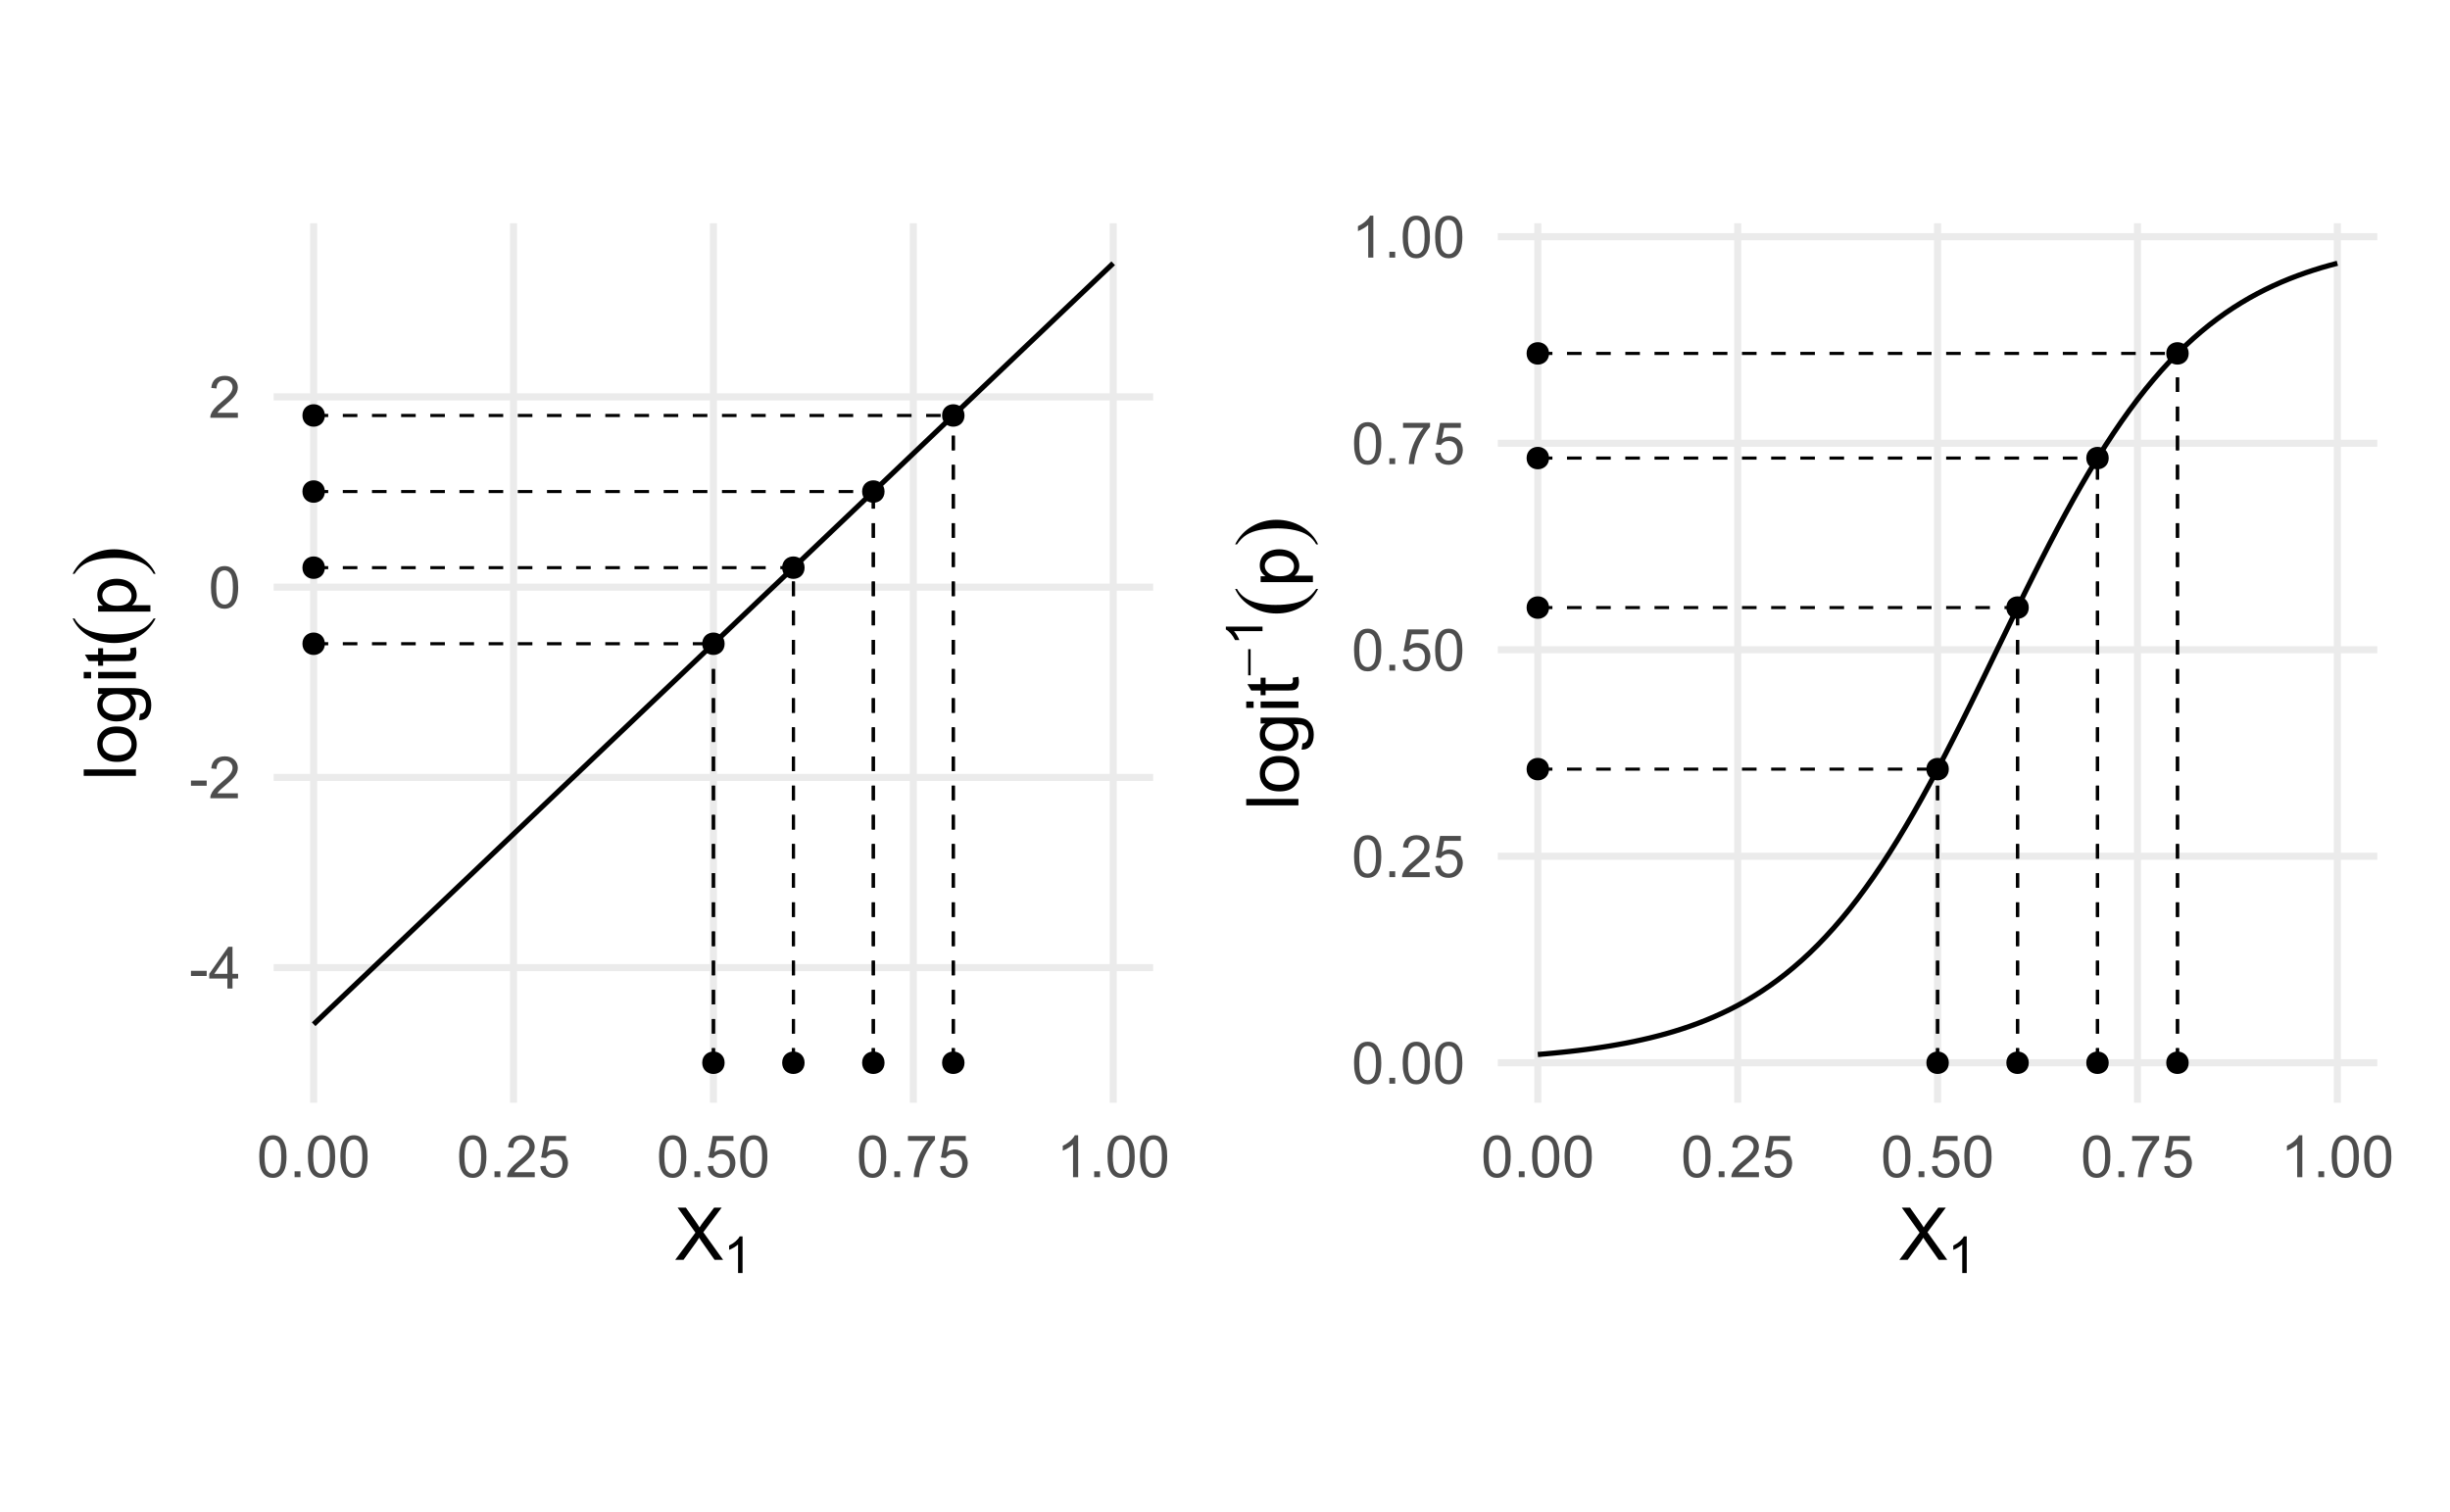<?xml version="1.0" encoding="UTF-8"?>
<svg xmlns="http://www.w3.org/2000/svg" xmlns:xlink="http://www.w3.org/1999/xlink" width="504pt" height="311pt" viewBox="0 0 504 311" version="1.1">
<defs>
<g>
<symbol overflow="visible" id="glyph0-0">
<path style="stroke:none;" d="M 1.5 0 L 1.5 -7.5 L 7.5 -7.5 L 7.5 0 Z M 1.688 -0.188 L 7.312 -0.188 L 7.312 -7.312 L 1.688 -7.312 Z M 1.688 -0.188 "/>
</symbol>
<symbol overflow="visible" id="glyph0-1">
<path style="stroke:none;" d="M 0.383 -2.578 L 0.383 -3.641 L 3.621 -3.641 L 3.621 -2.578 Z M 0.383 -2.578 "/>
</symbol>
<symbol overflow="visible" id="glyph0-2">
<path style="stroke:none;" d="M 3.879 0 L 3.879 -2.055 L 0.152 -2.055 L 0.152 -3.023 L 4.07 -8.59 L 4.934 -8.59 L 4.934 -3.023 L 6.094 -3.023 L 6.094 -2.055 L 4.934 -2.055 L 4.934 0 Z M 3.879 -3.023 L 3.879 -6.898 L 1.188 -3.023 Z M 3.879 -3.023 "/>
</symbol>
<symbol overflow="visible" id="glyph0-3">
<path style="stroke:none;" d="M 6.039 -1.016 L 6.039 0 L 0.363 0 C 0.355 -0.254 0.395 -0.496 0.484 -0.734 C 0.629 -1.117 0.859 -1.5 1.18 -1.875 C 1.492 -2.25 1.953 -2.684 2.562 -3.176 C 3.492 -3.941 4.125 -4.547 4.453 -4.992 C 4.781 -5.438 4.945 -5.859 4.945 -6.266 C 4.945 -6.68 4.793 -7.031 4.496 -7.32 C 4.191 -7.602 3.805 -7.746 3.328 -7.75 C 2.82 -7.746 2.414 -7.594 2.109 -7.293 C 1.805 -6.984 1.648 -6.562 1.648 -6.031 L 0.562 -6.141 C 0.633 -6.945 0.91 -7.559 1.398 -7.988 C 1.879 -8.41 2.531 -8.625 3.352 -8.625 C 4.172 -8.625 4.824 -8.395 5.309 -7.938 C 5.789 -7.48 6.027 -6.914 6.031 -6.242 C 6.027 -5.895 5.957 -5.559 5.82 -5.227 C 5.676 -4.891 5.441 -4.539 5.117 -4.176 C 4.789 -3.805 4.25 -3.301 3.492 -2.664 C 2.859 -2.129 2.453 -1.77 2.273 -1.582 C 2.094 -1.395 1.945 -1.203 1.828 -1.016 Z M 6.039 -1.016 "/>
</symbol>
<symbol overflow="visible" id="glyph0-4">
<path style="stroke:none;" d="M 0.5 -4.234 C 0.496 -5.246 0.602 -6.062 0.812 -6.688 C 1.02 -7.305 1.328 -7.785 1.742 -8.121 C 2.148 -8.457 2.668 -8.625 3.297 -8.625 C 3.758 -8.625 4.164 -8.531 4.512 -8.348 C 4.855 -8.16 5.141 -7.891 5.371 -7.543 C 5.594 -7.191 5.773 -6.766 5.906 -6.266 C 6.035 -5.762 6.098 -5.086 6.102 -4.234 C 6.098 -3.227 5.996 -2.414 5.789 -1.797 C 5.578 -1.176 5.266 -0.695 4.859 -0.359 C 4.445 -0.02 3.926 0.145 3.297 0.148 C 2.465 0.145 1.816 -0.148 1.348 -0.742 C 0.781 -1.457 0.496 -2.621 0.5 -4.234 Z M 1.582 -4.234 C 1.582 -2.824 1.746 -1.887 2.074 -1.418 C 2.402 -0.949 2.809 -0.715 3.297 -0.719 C 3.777 -0.715 4.184 -0.949 4.52 -1.422 C 4.848 -1.887 5.016 -2.824 5.016 -4.234 C 5.016 -5.648 4.848 -6.59 4.52 -7.055 C 4.184 -7.516 3.773 -7.746 3.289 -7.75 C 2.801 -7.746 2.414 -7.543 2.125 -7.137 C 1.762 -6.613 1.582 -5.645 1.582 -4.234 Z M 1.582 -4.234 "/>
</symbol>
<symbol overflow="visible" id="glyph0-5">
<path style="stroke:none;" d="M 1.09 0 L 1.09 -1.203 L 2.289 -1.203 L 2.289 0 Z M 1.09 0 "/>
</symbol>
<symbol overflow="visible" id="glyph0-6">
<path style="stroke:none;" d="M 0.5 -2.25 L 1.605 -2.344 C 1.684 -1.805 1.871 -1.398 2.176 -1.125 C 2.473 -0.852 2.836 -0.715 3.258 -0.719 C 3.766 -0.715 4.195 -0.906 4.547 -1.293 C 4.898 -1.672 5.074 -2.18 5.074 -2.82 C 5.074 -3.414 4.902 -3.891 4.566 -4.242 C 4.227 -4.59 3.785 -4.762 3.242 -4.766 C 2.898 -4.762 2.594 -4.684 2.32 -4.531 C 2.047 -4.375 1.832 -4.176 1.676 -3.93 L 0.688 -4.062 L 1.516 -8.473 L 5.789 -8.473 L 5.789 -7.465 L 2.359 -7.465 L 1.898 -5.156 C 2.414 -5.516 2.953 -5.695 3.523 -5.695 C 4.27 -5.695 4.902 -5.434 5.422 -4.914 C 5.934 -4.395 6.191 -3.727 6.195 -2.914 C 6.191 -2.133 5.965 -1.461 5.516 -0.898 C 4.961 -0.199 4.211 0.145 3.258 0.148 C 2.477 0.145 1.836 -0.07 1.344 -0.508 C 0.844 -0.941 0.562 -1.523 0.5 -2.25 Z M 0.5 -2.25 "/>
</symbol>
<symbol overflow="visible" id="glyph0-7">
<path style="stroke:none;" d="M 0.57 -7.465 L 0.57 -8.477 L 6.129 -8.477 L 6.129 -7.656 C 5.582 -7.074 5.039 -6.301 4.5 -5.336 C 3.961 -4.371 3.547 -3.379 3.258 -2.359 C 3.047 -1.637 2.91 -0.852 2.852 0 L 1.77 0 C 1.781 -0.676 1.914 -1.492 2.168 -2.449 C 2.418 -3.402 2.781 -4.324 3.258 -5.215 C 3.734 -6.105 4.238 -6.855 4.773 -7.465 Z M 0.57 -7.465 "/>
</symbol>
<symbol overflow="visible" id="glyph0-8">
<path style="stroke:none;" d="M 4.469 0 L 3.414 0 L 3.414 -6.719 C 3.16 -6.477 2.828 -6.234 2.414 -5.996 C 2 -5.75 1.629 -5.57 1.305 -5.449 L 1.305 -6.469 C 1.895 -6.742 2.41 -7.078 2.852 -7.477 C 3.293 -7.871 3.605 -8.254 3.789 -8.625 L 4.469 -8.625 Z M 4.469 0 "/>
</symbol>
<symbol overflow="visible" id="glyph1-0">
<path style="stroke:none;" d="M 0 -1.875 L -9.375 -1.875 L -9.375 -9.375 L 0 -9.375 Z M -0.234 -2.109 L -0.234 -9.141 L -9.141 -9.141 L -9.141 -2.109 Z M -0.234 -2.109 "/>
</symbol>
<symbol overflow="visible" id="glyph1-1">
<path style="stroke:none;" d="M 0 -0.961 L -10.738 -0.961 L -10.738 -2.277 L 0 -2.277 Z M 0 -0.961 "/>
</symbol>
<symbol overflow="visible" id="glyph1-2">
<path style="stroke:none;" d="M -3.891 -0.5 C -5.328 -0.496 -6.395 -0.898 -7.09 -1.699 C -7.664 -2.367 -7.949 -3.18 -7.953 -4.145 C -7.949 -5.211 -7.602 -6.086 -6.902 -6.766 C -6.199 -7.441 -5.23 -7.781 -4 -7.785 C -2.996 -7.781 -2.207 -7.629 -1.637 -7.332 C -1.059 -7.027 -0.613 -6.594 -0.301 -6.023 C 0.02 -5.449 0.176 -4.82 0.176 -4.145 C 0.176 -3.051 -0.172 -2.172 -0.871 -1.504 C -1.566 -0.832 -2.574 -0.496 -3.891 -0.5 Z M -3.891 -1.852 C -2.891 -1.852 -2.141 -2.066 -1.648 -2.504 C -1.148 -2.934 -0.902 -3.48 -0.906 -4.145 C -0.902 -4.793 -1.152 -5.34 -1.652 -5.777 C -2.152 -6.211 -2.91 -6.426 -3.934 -6.43 C -4.891 -6.426 -5.621 -6.207 -6.117 -5.773 C -6.613 -5.336 -6.859 -4.793 -6.863 -4.145 C -6.859 -3.48 -6.613 -2.934 -6.121 -2.504 C -5.625 -2.066 -4.883 -1.852 -3.891 -1.852 Z M -3.891 -1.852 "/>
</symbol>
<symbol overflow="visible" id="glyph1-3">
<path style="stroke:none;" d="M 0.645 -0.746 L 0.836 -2.027 C 1.23 -2.082 1.52 -2.23 1.699 -2.477 C 1.941 -2.801 2.062 -3.246 2.066 -3.816 C 2.062 -4.422 1.941 -4.895 1.699 -5.227 C 1.453 -5.559 1.109 -5.781 0.676 -5.902 C 0.402 -5.969 -0.16 -6.004 -1.02 -6 C -0.34 -5.422 0 -4.703 0 -3.844 C 0 -2.773 -0.383 -1.945 -1.156 -1.363 C -1.922 -0.773 -2.848 -0.48 -3.934 -0.484 C -4.672 -0.48 -5.359 -0.613 -5.988 -0.887 C -6.613 -1.152 -7.098 -1.543 -7.441 -2.055 C -7.781 -2.562 -7.949 -3.16 -7.953 -3.852 C -7.949 -4.766 -7.578 -5.523 -6.84 -6.125 L -7.777 -6.125 L -7.777 -7.34 L -1.055 -7.34 C 0.156 -7.336 1.012 -7.211 1.52 -6.969 C 2.02 -6.719 2.418 -6.328 2.715 -5.797 C 3.004 -5.258 3.152 -4.602 3.156 -3.824 C 3.152 -2.891 2.945 -2.141 2.531 -1.574 C 2.113 -1 1.484 -0.723 0.645 -0.746 Z M -4.027 -1.84 C -3.004 -1.84 -2.262 -2.039 -1.793 -2.445 C -1.324 -2.848 -1.09 -3.355 -1.09 -3.969 C -1.09 -4.57 -1.32 -5.078 -1.789 -5.492 C -2.25 -5.898 -2.984 -6.105 -3.984 -6.109 C -4.938 -6.105 -5.652 -5.895 -6.137 -5.473 C -6.617 -5.051 -6.859 -4.543 -6.863 -3.949 C -6.859 -3.363 -6.621 -2.863 -6.148 -2.453 C -5.668 -2.043 -4.961 -1.84 -4.027 -1.84 Z M -4.027 -1.84 "/>
</symbol>
<symbol overflow="visible" id="glyph1-4">
<path style="stroke:none;" d="M -9.223 -0.996 L -10.738 -0.996 L -10.738 -2.316 L -9.223 -2.316 Z M 0 -0.996 L -7.777 -0.996 L -7.777 -2.316 L 0 -2.312 Z M 0 -0.996 "/>
</symbol>
<symbol overflow="visible" id="glyph1-5">
<path style="stroke:none;" d="M -1.18 -3.867 L -0.016 -4.059 C 0.062 -3.684 0.098 -3.352 0.102 -3.062 C 0.098 -2.582 0.027 -2.211 -0.125 -1.949 C -0.273 -1.684 -0.473 -1.496 -0.719 -1.391 C -0.965 -1.281 -1.484 -1.23 -2.277 -1.23 L -6.754 -1.23 L -6.754 -0.266 L -7.777 -0.266 L -7.777 -1.23 L -9.703 -1.23 L -10.496 -2.543 L -7.777 -2.543 L -7.777 -3.867 L -6.754 -3.867 L -6.754 -2.543 L -2.203 -2.543 C -1.828 -2.543 -1.586 -2.562 -1.477 -2.609 C -1.367 -2.652 -1.281 -2.73 -1.223 -2.836 C -1.156 -2.941 -1.125 -3.09 -1.129 -3.289 C -1.125 -3.43 -1.141 -3.625 -1.18 -3.867 Z M -1.18 -3.867 "/>
</symbol>
<symbol overflow="visible" id="glyph1-6">
<path style="stroke:none;" d="M 2.98 -0.988 L -7.777 -0.988 L -7.777 -2.191 L -6.766 -2.191 C -7.16 -2.473 -7.457 -2.789 -7.656 -3.148 C -7.852 -3.5 -7.949 -3.934 -7.953 -4.445 C -7.949 -5.105 -7.781 -5.691 -7.441 -6.203 C -7.098 -6.707 -6.613 -7.09 -5.996 -7.352 C -5.371 -7.609 -4.691 -7.738 -3.949 -7.742 C -3.152 -7.738 -2.434 -7.598 -1.797 -7.312 C -1.16 -7.023 -0.672 -6.605 -0.332 -6.066 C 0.008 -5.52 0.176 -4.949 0.176 -4.352 C 0.176 -3.91 0.086 -3.516 -0.102 -3.168 C -0.281 -2.816 -0.516 -2.531 -0.805 -2.309 L 2.98 -2.309 Z M -3.844 -2.184 C -2.844 -2.18 -2.102 -2.383 -1.625 -2.789 C -1.141 -3.195 -0.902 -3.684 -0.906 -4.262 C -0.902 -4.844 -1.148 -5.348 -1.648 -5.766 C -2.141 -6.184 -2.91 -6.391 -3.953 -6.395 C -4.941 -6.391 -5.684 -6.188 -6.18 -5.781 C -6.672 -5.371 -6.918 -4.883 -6.922 -4.32 C -6.918 -3.758 -6.656 -3.262 -6.133 -2.832 C -5.605 -2.395 -4.844 -2.18 -3.844 -2.184 Z M -3.844 -2.184 "/>
</symbol>
<symbol overflow="visible" id="glyph2-0">
<path style="stroke:none;" d="M 0 -0.941 L -11.719 -0.941 L -11.719 -10.316 L 0 -10.316 Z M -0.293 -1.234 L -0.293 -10.023 L -11.426 -10.023 L -11.426 -1.234 Z M -0.293 -1.234 "/>
</symbol>
<symbol overflow="visible" id="glyph2-1">
<path style="stroke:none;" d="M 3.652 -5.824 L 4.047 -5.824 C 3.25 -4.23 2.086 -2.988 0.551 -2.102 C -0.98 -1.211 -2.656 -0.766 -4.484 -0.77 C -6.379 -0.766 -8.109 -1.234 -9.672 -2.168 C -11.23 -3.102 -12.348 -4.32 -13.02 -5.824 L -12.633 -5.824 C -12.219 -5.07 -11.648 -4.453 -10.93 -3.973 C -10.207 -3.488 -9.293 -3.125 -8.188 -2.891 C -7.078 -2.648 -5.926 -2.531 -4.723 -2.535 C -3.363 -2.531 -2.133 -2.641 -1.035 -2.863 C 0.062 -3.082 0.973 -3.418 1.699 -3.871 C 2.422 -4.32 3.07 -4.973 3.652 -5.824 Z M 3.652 -5.824 "/>
</symbol>
<symbol overflow="visible" id="glyph2-2">
<path style="stroke:none;" d="M -12.633 -0.41 L -13.02 -0.41 C -12.23 -2.004 -11.066 -3.242 -9.535 -4.133 C -7.996 -5.016 -6.316 -5.461 -4.496 -5.465 C -2.594 -5.461 -0.867 -4.992 0.695 -4.062 C 2.254 -3.125 3.371 -1.91 4.047 -0.41 L 3.652 -0.41 C 3.234 -1.168 2.668 -1.785 1.949 -2.27 C 1.227 -2.746 0.316 -3.105 -0.785 -3.344 C -1.891 -3.578 -3.047 -3.695 -4.258 -3.699 C -5.609 -3.695 -6.836 -3.586 -7.941 -3.371 C -9.039 -3.152 -9.953 -2.816 -10.68 -2.363 C -11.402 -1.906 -12.055 -1.258 -12.633 -0.41 Z M -12.633 -0.41 "/>
</symbol>
<symbol overflow="visible" id="glyph3-0">
<path style="stroke:none;" d="M 1.875 0 L 1.875 -9.375 L 9.375 -9.375 L 9.375 0 Z M 2.109 -0.234 L 9.141 -0.234 L 9.141 -9.141 L 2.109 -9.141 Z M 2.109 -0.234 "/>
</symbol>
<symbol overflow="visible" id="glyph3-1">
<path style="stroke:none;" d="M 0.066 0 L 4.219 -5.594 L 0.555 -10.738 L 2.25 -10.738 L 4.195 -7.984 C 4.602 -7.41 4.891 -6.969 5.062 -6.664 C 5.301 -7.051 5.582 -7.461 5.91 -7.887 L 8.07 -10.738 L 9.617 -10.738 L 5.844 -5.676 L 9.91 0 L 8.152 0 L 5.449 -3.832 C 5.297 -4.051 5.141 -4.289 4.98 -4.547 C 4.738 -4.156 4.566 -3.887 4.469 -3.742 L 1.773 0 Z M 0.066 0 "/>
</symbol>
<symbol overflow="visible" id="glyph4-0">
<path style="stroke:none;" d="M 1.312 0 L 1.312 -6.562 L 6.562 -6.562 L 6.562 0 Z M 1.477 -0.164 L 6.398 -0.164 L 6.398 -6.398 L 1.477 -6.398 Z M 1.477 -0.164 "/>
</symbol>
<symbol overflow="visible" id="glyph4-1">
<path style="stroke:none;" d="M 3.91 0 L 2.988 0 L 2.988 -5.879 C 2.766 -5.664 2.473 -5.453 2.113 -5.242 C 1.75 -5.027 1.426 -4.871 1.145 -4.77 L 1.145 -5.66 C 1.656 -5.902 2.109 -6.195 2.496 -6.539 C 2.883 -6.883 3.156 -7.219 3.316 -7.547 L 3.91 -7.547 Z M 3.91 0 "/>
</symbol>
<symbol overflow="visible" id="glyph5-0">
<path style="stroke:none;" d="M 0 -0.527 L -6.562 -0.527 L -6.562 -5.777 L 0 -5.777 Z M -0.164 -0.691 L -0.164 -5.613 L -6.398 -5.613 L -6.398 -0.691 Z M -0.164 -0.691 "/>
</symbol>
<symbol overflow="visible" id="glyph5-1">
<path style="stroke:none;" d="M -2.953 -0.191 L -2.953 -5.574 L -2.445 -5.574 L -2.445 -0.191 Z M -2.953 -0.191 "/>
</symbol>
<symbol overflow="visible" id="glyph6-0">
<path style="stroke:none;" d="M 0 -1.312 L -6.562 -1.312 L -6.562 -6.562 L 0 -6.562 Z M -0.164 -1.477 L -0.164 -6.398 L -6.398 -6.398 L -6.398 -1.477 Z M -0.164 -1.477 "/>
</symbol>
<symbol overflow="visible" id="glyph6-1">
<path style="stroke:none;" d="M 0 -3.91 L 0 -2.988 L -5.879 -2.988 C -5.664 -2.766 -5.453 -2.473 -5.242 -2.113 C -5.027 -1.75 -4.871 -1.426 -4.77 -1.145 L -5.66 -1.145 C -5.902 -1.656 -6.195 -2.109 -6.539 -2.496 C -6.883 -2.883 -7.219 -3.156 -7.547 -3.316 L -7.547 -3.91 Z M 0 -3.91 "/>
</symbol>
</g>
<clipPath id="clip1">
  <path d="M 56.297 198 L 237.227 198 L 237.227 200 L 56.297 200 Z M 56.297 198 "/>
</clipPath>
<clipPath id="clip2">
  <path d="M 56.297 159 L 237.227 159 L 237.227 161 L 56.297 161 Z M 56.297 159 "/>
</clipPath>
<clipPath id="clip3">
  <path d="M 56.297 120 L 237.227 120 L 237.227 122 L 56.297 122 Z M 56.297 120 "/>
</clipPath>
<clipPath id="clip4">
  <path d="M 56.297 80 L 237.227 80 L 237.227 83 L 56.297 83 Z M 56.297 80 "/>
</clipPath>
<clipPath id="clip5">
  <path d="M 63 45.938 L 66 45.938 L 66 226.867 L 63 226.867 Z M 63 45.938 "/>
</clipPath>
<clipPath id="clip6">
  <path d="M 104 45.938 L 107 45.938 L 107 226.867 L 104 226.867 Z M 104 45.938 "/>
</clipPath>
<clipPath id="clip7">
  <path d="M 146 45.938 L 148 45.938 L 148 226.867 L 146 226.867 Z M 146 45.938 "/>
</clipPath>
<clipPath id="clip8">
  <path d="M 187 45.938 L 189 45.938 L 189 226.867 L 187 226.867 Z M 187 45.938 "/>
</clipPath>
<clipPath id="clip9">
  <path d="M 228 45.938 L 230 45.938 L 230 226.867 L 228 226.867 Z M 228 45.938 "/>
</clipPath>
<clipPath id="clip10">
  <path d="M 308.125 217 L 489.055 217 L 489.055 220 L 308.125 220 Z M 308.125 217 "/>
</clipPath>
<clipPath id="clip11">
  <path d="M 308.125 175 L 489.055 175 L 489.055 177 L 308.125 177 Z M 308.125 175 "/>
</clipPath>
<clipPath id="clip12">
  <path d="M 308.125 132 L 489.055 132 L 489.055 135 L 308.125 135 Z M 308.125 132 "/>
</clipPath>
<clipPath id="clip13">
  <path d="M 308.125 90 L 489.055 90 L 489.055 92 L 308.125 92 Z M 308.125 90 "/>
</clipPath>
<clipPath id="clip14">
  <path d="M 308.125 47 L 489.055 47 L 489.055 50 L 308.125 50 Z M 308.125 47 "/>
</clipPath>
<clipPath id="clip15">
  <path d="M 315 45.938 L 318 45.938 L 318 226.867 L 315 226.867 Z M 315 45.938 "/>
</clipPath>
<clipPath id="clip16">
  <path d="M 356 45.938 L 359 45.938 L 359 226.867 L 356 226.867 Z M 356 45.938 "/>
</clipPath>
<clipPath id="clip17">
  <path d="M 397 45.938 L 400 45.938 L 400 226.867 L 397 226.867 Z M 397 45.938 "/>
</clipPath>
<clipPath id="clip18">
  <path d="M 438 45.938 L 441 45.938 L 441 226.867 L 438 226.867 Z M 438 45.938 "/>
</clipPath>
<clipPath id="clip19">
  <path d="M 480 45.938 L 482 45.938 L 482 226.867 L 480 226.867 Z M 480 45.938 "/>
</clipPath>
</defs>
<g id="surface149">
<rect x="0" y="0" width="504" height="311" style="fill:rgb(100%,100%,100%);fill-opacity:1;stroke:none;"/>
<g clip-path="url(#clip1)" clip-rule="nonzero">
<path style="fill:none;stroke-width:1.455;stroke-linecap:butt;stroke-linejoin:round;stroke:rgb(92.157%,92.157%,92.157%);stroke-opacity:1;stroke-miterlimit:10;" d="M 56.297 199.074 L 237.227 199.074 "/>
</g>
<g clip-path="url(#clip2)" clip-rule="nonzero">
<path style="fill:none;stroke-width:1.455;stroke-linecap:butt;stroke-linejoin:round;stroke:rgb(92.157%,92.157%,92.157%);stroke-opacity:1;stroke-miterlimit:10;" d="M 56.297 159.934 L 237.227 159.934 "/>
</g>
<g clip-path="url(#clip3)" clip-rule="nonzero">
<path style="fill:none;stroke-width:1.455;stroke-linecap:butt;stroke-linejoin:round;stroke:rgb(92.157%,92.157%,92.157%);stroke-opacity:1;stroke-miterlimit:10;" d="M 56.297 120.797 L 237.227 120.797 "/>
</g>
<g clip-path="url(#clip4)" clip-rule="nonzero">
<path style="fill:none;stroke-width:1.455;stroke-linecap:butt;stroke-linejoin:round;stroke:rgb(92.157%,92.157%,92.157%);stroke-opacity:1;stroke-miterlimit:10;" d="M 56.297 81.656 L 237.227 81.656 "/>
</g>
<g clip-path="url(#clip5)" clip-rule="nonzero">
<path style="fill:none;stroke-width:1.455;stroke-linecap:butt;stroke-linejoin:round;stroke:rgb(92.157%,92.157%,92.157%);stroke-opacity:1;stroke-miterlimit:10;" d="M 64.52 226.867 L 64.52 45.938 "/>
</g>
<g clip-path="url(#clip6)" clip-rule="nonzero">
<path style="fill:none;stroke-width:1.455;stroke-linecap:butt;stroke-linejoin:round;stroke:rgb(92.157%,92.157%,92.157%);stroke-opacity:1;stroke-miterlimit:10;" d="M 105.641 226.867 L 105.641 45.938 "/>
</g>
<g clip-path="url(#clip7)" clip-rule="nonzero">
<path style="fill:none;stroke-width:1.455;stroke-linecap:butt;stroke-linejoin:round;stroke:rgb(92.157%,92.157%,92.157%);stroke-opacity:1;stroke-miterlimit:10;" d="M 146.762 226.867 L 146.762 45.938 "/>
</g>
<g clip-path="url(#clip8)" clip-rule="nonzero">
<path style="fill:none;stroke-width:1.455;stroke-linecap:butt;stroke-linejoin:round;stroke:rgb(92.157%,92.157%,92.157%);stroke-opacity:1;stroke-miterlimit:10;" d="M 187.883 226.867 L 187.883 45.938 "/>
</g>
<g clip-path="url(#clip9)" clip-rule="nonzero">
<path style="fill:none;stroke-width:1.455;stroke-linecap:butt;stroke-linejoin:round;stroke:rgb(92.157%,92.157%,92.157%);stroke-opacity:1;stroke-miterlimit:10;" d="M 229.004 226.867 L 229.004 45.938 "/>
</g>
<path style="fill:none;stroke-width:1.067;stroke-linecap:butt;stroke-linejoin:round;stroke:rgb(0%,0%,0%);stroke-opacity:1;stroke-miterlimit:10;" d="M 64.52 210.723 L 67.809 207.59 L 69.457 206.023 L 71.102 204.457 L 72.746 202.895 L 77.68 198.195 L 79.324 196.633 L 85.902 190.367 L 87.547 188.805 L 89.191 187.238 L 90.84 185.672 L 94.129 182.539 L 95.773 180.977 L 102.352 174.711 L 103.996 173.148 L 108.93 168.449 L 110.574 166.887 L 112.219 165.32 L 113.867 163.754 L 117.156 160.621 L 118.801 159.059 L 125.379 152.793 L 127.023 151.23 L 133.602 144.965 L 135.246 143.402 L 136.895 141.836 L 140.184 138.703 L 141.828 137.141 L 148.406 130.875 L 150.051 129.312 L 156.629 123.047 L 158.273 121.484 L 159.922 119.918 L 164.855 115.219 L 166.5 113.656 L 171.434 108.957 L 173.078 107.395 L 179.656 101.129 L 181.305 99.566 L 187.883 93.301 L 189.527 91.738 L 194.461 87.039 L 196.105 85.477 L 202.684 79.211 L 204.332 77.648 L 210.91 71.383 L 212.555 69.82 L 219.133 63.555 L 220.777 61.992 L 225.711 57.293 L 227.359 55.73 L 229.004 54.164 "/>
<path style="fill-rule:nonzero;fill:rgb(0%,0%,0%);fill-opacity:1;stroke-width:0.709;stroke-linecap:round;stroke-linejoin:round;stroke:rgb(0%,0%,0%);stroke-opacity:1;stroke-miterlimit:10;" d="M 148.715 132.441 C 148.715 135.047 144.809 135.047 144.809 132.441 C 144.809 129.836 148.715 129.836 148.715 132.441 "/>
<path style="fill-rule:nonzero;fill:rgb(0%,0%,0%);fill-opacity:1;stroke-width:0.709;stroke-linecap:round;stroke-linejoin:round;stroke:rgb(0%,0%,0%);stroke-opacity:1;stroke-miterlimit:10;" d="M 165.164 116.785 C 165.164 119.395 161.254 119.395 161.254 116.785 C 161.254 114.18 165.164 114.18 165.164 116.785 "/>
<path style="fill-rule:nonzero;fill:rgb(0%,0%,0%);fill-opacity:1;stroke-width:0.709;stroke-linecap:round;stroke-linejoin:round;stroke:rgb(0%,0%,0%);stroke-opacity:1;stroke-miterlimit:10;" d="M 181.613 101.129 C 181.613 103.738 177.703 103.738 177.703 101.129 C 177.703 98.523 181.613 98.523 181.613 101.129 "/>
<path style="fill-rule:nonzero;fill:rgb(0%,0%,0%);fill-opacity:1;stroke-width:0.709;stroke-linecap:round;stroke-linejoin:round;stroke:rgb(0%,0%,0%);stroke-opacity:1;stroke-miterlimit:10;" d="M 198.062 85.477 C 198.062 88.082 194.152 88.082 194.152 85.477 C 194.152 82.867 198.062 82.867 198.062 85.477 "/>
<path style="fill-rule:nonzero;fill:rgb(0%,0%,0%);fill-opacity:1;stroke-width:0.709;stroke-linecap:round;stroke-linejoin:round;stroke:rgb(0%,0%,0%);stroke-opacity:1;stroke-miterlimit:10;" d="M 66.477 132.441 C 66.477 135.047 62.566 135.047 62.566 132.441 C 62.566 129.836 66.477 129.836 66.477 132.441 "/>
<path style="fill-rule:nonzero;fill:rgb(0%,0%,0%);fill-opacity:1;stroke-width:0.709;stroke-linecap:round;stroke-linejoin:round;stroke:rgb(0%,0%,0%);stroke-opacity:1;stroke-miterlimit:10;" d="M 66.477 116.785 C 66.477 119.395 62.566 119.395 62.566 116.785 C 62.566 114.18 66.477 114.18 66.477 116.785 "/>
<path style="fill-rule:nonzero;fill:rgb(0%,0%,0%);fill-opacity:1;stroke-width:0.709;stroke-linecap:round;stroke-linejoin:round;stroke:rgb(0%,0%,0%);stroke-opacity:1;stroke-miterlimit:10;" d="M 66.477 101.129 C 66.477 103.738 62.566 103.738 62.566 101.129 C 62.566 98.523 66.477 98.523 66.477 101.129 "/>
<path style="fill-rule:nonzero;fill:rgb(0%,0%,0%);fill-opacity:1;stroke-width:0.709;stroke-linecap:round;stroke-linejoin:round;stroke:rgb(0%,0%,0%);stroke-opacity:1;stroke-miterlimit:10;" d="M 66.477 85.477 C 66.477 88.082 62.566 88.082 62.566 85.477 C 62.566 82.867 66.477 82.867 66.477 85.477 "/>
<path style="fill-rule:nonzero;fill:rgb(0%,0%,0%);fill-opacity:1;stroke-width:0.709;stroke-linecap:round;stroke-linejoin:round;stroke:rgb(0%,0%,0%);stroke-opacity:1;stroke-miterlimit:10;" d="M 148.715 218.645 C 148.715 221.25 144.809 221.25 144.809 218.645 C 144.809 216.039 148.715 216.039 148.715 218.645 "/>
<path style="fill-rule:nonzero;fill:rgb(0%,0%,0%);fill-opacity:1;stroke-width:0.709;stroke-linecap:round;stroke-linejoin:round;stroke:rgb(0%,0%,0%);stroke-opacity:1;stroke-miterlimit:10;" d="M 165.164 218.645 C 165.164 221.25 161.254 221.25 161.254 218.645 C 161.254 216.039 165.164 216.039 165.164 218.645 "/>
<path style="fill-rule:nonzero;fill:rgb(0%,0%,0%);fill-opacity:1;stroke-width:0.709;stroke-linecap:round;stroke-linejoin:round;stroke:rgb(0%,0%,0%);stroke-opacity:1;stroke-miterlimit:10;" d="M 181.613 218.645 C 181.613 221.25 177.703 221.25 177.703 218.645 C 177.703 216.039 181.613 216.039 181.613 218.645 "/>
<path style="fill-rule:nonzero;fill:rgb(0%,0%,0%);fill-opacity:1;stroke-width:0.709;stroke-linecap:round;stroke-linejoin:round;stroke:rgb(0%,0%,0%);stroke-opacity:1;stroke-miterlimit:10;" d="M 198.062 218.645 C 198.062 221.25 194.152 221.25 194.152 218.645 C 194.152 216.039 198.062 216.039 198.062 218.645 "/>
<path style="fill:none;stroke-width:0.64;stroke-linecap:butt;stroke-linejoin:round;stroke:rgb(0%,0%,0%);stroke-opacity:1;stroke-dasharray:3,3;stroke-miterlimit:10;" d="M 146.762 218.645 L 146.762 132.441 "/>
<path style="fill:none;stroke-width:0.64;stroke-linecap:butt;stroke-linejoin:round;stroke:rgb(0%,0%,0%);stroke-opacity:1;stroke-dasharray:3,3;stroke-miterlimit:10;" d="M 163.211 218.645 L 163.211 116.785 "/>
<path style="fill:none;stroke-width:0.64;stroke-linecap:butt;stroke-linejoin:round;stroke:rgb(0%,0%,0%);stroke-opacity:1;stroke-dasharray:3,3;stroke-miterlimit:10;" d="M 179.656 218.645 L 179.656 101.129 "/>
<path style="fill:none;stroke-width:0.64;stroke-linecap:butt;stroke-linejoin:round;stroke:rgb(0%,0%,0%);stroke-opacity:1;stroke-dasharray:3,3;stroke-miterlimit:10;" d="M 196.105 218.645 L 196.105 85.477 "/>
<path style="fill:none;stroke-width:0.64;stroke-linecap:butt;stroke-linejoin:round;stroke:rgb(0%,0%,0%);stroke-opacity:1;stroke-dasharray:3,3;stroke-miterlimit:10;" d="M 146.762 218.645 L 146.762 132.441 "/>
<path style="fill:none;stroke-width:0.64;stroke-linecap:butt;stroke-linejoin:round;stroke:rgb(0%,0%,0%);stroke-opacity:1;stroke-dasharray:3,3;stroke-miterlimit:10;" d="M 163.211 218.645 L 163.211 116.785 "/>
<path style="fill:none;stroke-width:0.64;stroke-linecap:butt;stroke-linejoin:round;stroke:rgb(0%,0%,0%);stroke-opacity:1;stroke-dasharray:3,3;stroke-miterlimit:10;" d="M 179.656 218.645 L 179.656 101.129 "/>
<path style="fill:none;stroke-width:0.64;stroke-linecap:butt;stroke-linejoin:round;stroke:rgb(0%,0%,0%);stroke-opacity:1;stroke-dasharray:3,3;stroke-miterlimit:10;" d="M 196.105 218.645 L 196.105 85.477 "/>
<path style="fill:none;stroke-width:0.64;stroke-linecap:butt;stroke-linejoin:round;stroke:rgb(0%,0%,0%);stroke-opacity:1;stroke-dasharray:3,3;stroke-miterlimit:10;" d="M 64.52 132.441 L 146.762 132.441 "/>
<path style="fill:none;stroke-width:0.64;stroke-linecap:butt;stroke-linejoin:round;stroke:rgb(0%,0%,0%);stroke-opacity:1;stroke-dasharray:3,3;stroke-miterlimit:10;" d="M 64.52 116.785 L 163.211 116.785 "/>
<path style="fill:none;stroke-width:0.64;stroke-linecap:butt;stroke-linejoin:round;stroke:rgb(0%,0%,0%);stroke-opacity:1;stroke-dasharray:3,3;stroke-miterlimit:10;" d="M 64.52 101.129 L 179.656 101.129 "/>
<path style="fill:none;stroke-width:0.64;stroke-linecap:butt;stroke-linejoin:round;stroke:rgb(0%,0%,0%);stroke-opacity:1;stroke-dasharray:3,3;stroke-miterlimit:10;" d="M 64.52 85.477 L 196.105 85.477 "/>
<g style="fill:rgb(30.196%,30.196%,30.196%);fill-opacity:1;">
  <use xlink:href="#glyph0-1" x="38.898" y="203.371"/>
  <use xlink:href="#glyph0-2" x="42.895" y="203.371"/>
</g>
<g style="fill:rgb(30.196%,30.196%,30.196%);fill-opacity:1;">
  <use xlink:href="#glyph0-1" x="38.898" y="164.23"/>
  <use xlink:href="#glyph0-3" x="42.895" y="164.23"/>
</g>
<g style="fill:rgb(30.196%,30.196%,30.196%);fill-opacity:1;">
  <use xlink:href="#glyph0-4" x="42.898" y="125.09"/>
</g>
<g style="fill:rgb(30.196%,30.196%,30.196%);fill-opacity:1;">
  <use xlink:href="#glyph0-3" x="42.898" y="85.949"/>
</g>
<g style="fill:rgb(0%,0%,0%);fill-opacity:1;">
  <use xlink:href="#glyph1-1" x="27.961" y="160.578"/>
  <use xlink:href="#glyph1-2" x="27.961" y="157.246"/>
  <use xlink:href="#glyph1-3" x="27.961" y="148.903"/>
  <use xlink:href="#glyph1-4" x="27.961" y="140.561"/>
  <use xlink:href="#glyph1-5" x="27.961" y="137.229"/>
</g>
<g style="fill:rgb(0%,0%,0%);fill-opacity:1;">
  <use xlink:href="#glyph2-1" x="27.961" y="133.059"/>
</g>
<g style="fill:rgb(0%,0%,0%);fill-opacity:1;">
  <use xlink:href="#glyph1-6" x="27.961" y="126.816"/>
</g>
<g style="fill:rgb(0%,0%,0%);fill-opacity:1;">
  <use xlink:href="#glyph2-2" x="27.961" y="118.473"/>
</g>
<g style="fill:rgb(30.196%,30.196%,30.196%);fill-opacity:1;">
  <use xlink:href="#glyph0-4" x="52.84" y="242.184"/>
  <use xlink:href="#glyph0-5" x="59.514" y="242.184"/>
  <use xlink:href="#glyph0-4" x="62.848" y="242.184"/>
  <use xlink:href="#glyph0-4" x="69.521" y="242.184"/>
</g>
<g style="fill:rgb(30.196%,30.196%,30.196%);fill-opacity:1;">
  <use xlink:href="#glyph0-4" x="93.961" y="242.184"/>
  <use xlink:href="#glyph0-5" x="100.635" y="242.184"/>
  <use xlink:href="#glyph0-3" x="103.969" y="242.184"/>
  <use xlink:href="#glyph0-6" x="110.643" y="242.184"/>
</g>
<g style="fill:rgb(30.196%,30.196%,30.196%);fill-opacity:1;">
  <use xlink:href="#glyph0-4" x="135.082" y="242.184"/>
  <use xlink:href="#glyph0-5" x="141.756" y="242.184"/>
  <use xlink:href="#glyph0-6" x="145.09" y="242.184"/>
  <use xlink:href="#glyph0-4" x="151.764" y="242.184"/>
</g>
<g style="fill:rgb(30.196%,30.196%,30.196%);fill-opacity:1;">
  <use xlink:href="#glyph0-4" x="176.203" y="242.184"/>
  <use xlink:href="#glyph0-5" x="182.877" y="242.184"/>
  <use xlink:href="#glyph0-7" x="186.211" y="242.184"/>
  <use xlink:href="#glyph0-6" x="192.885" y="242.184"/>
</g>
<g style="fill:rgb(30.196%,30.196%,30.196%);fill-opacity:1;">
  <use xlink:href="#glyph0-8" x="217.324" y="242.184"/>
  <use xlink:href="#glyph0-5" x="223.998" y="242.184"/>
  <use xlink:href="#glyph0-4" x="227.332" y="242.184"/>
  <use xlink:href="#glyph0-4" x="234.006" y="242.184"/>
</g>
<g style="fill:rgb(0%,0%,0%);fill-opacity:1;">
  <use xlink:href="#glyph3-1" x="138.84" y="259.184"/>
</g>
<g style="fill:rgb(0%,0%,0%);fill-opacity:1;">
  <use xlink:href="#glyph4-1" x="148.844" y="261.906"/>
</g>
<g clip-path="url(#clip10)" clip-rule="nonzero">
<path style="fill:none;stroke-width:1.455;stroke-linecap:butt;stroke-linejoin:round;stroke:rgb(92.157%,92.157%,92.157%);stroke-opacity:1;stroke-miterlimit:10;" d="M 308.125 218.645 L 489.055 218.645 "/>
</g>
<g clip-path="url(#clip11)" clip-rule="nonzero">
<path style="fill:none;stroke-width:1.455;stroke-linecap:butt;stroke-linejoin:round;stroke:rgb(92.157%,92.157%,92.157%);stroke-opacity:1;stroke-miterlimit:10;" d="M 308.125 176.16 L 489.055 176.16 "/>
</g>
<g clip-path="url(#clip12)" clip-rule="nonzero">
<path style="fill:none;stroke-width:1.455;stroke-linecap:butt;stroke-linejoin:round;stroke:rgb(92.157%,92.157%,92.157%);stroke-opacity:1;stroke-miterlimit:10;" d="M 308.125 133.672 L 489.055 133.672 "/>
</g>
<g clip-path="url(#clip13)" clip-rule="nonzero">
<path style="fill:none;stroke-width:1.455;stroke-linecap:butt;stroke-linejoin:round;stroke:rgb(92.157%,92.157%,92.157%);stroke-opacity:1;stroke-miterlimit:10;" d="M 308.125 91.188 L 489.055 91.188 "/>
</g>
<g clip-path="url(#clip14)" clip-rule="nonzero">
<path style="fill:none;stroke-width:1.455;stroke-linecap:butt;stroke-linejoin:round;stroke:rgb(92.157%,92.157%,92.157%);stroke-opacity:1;stroke-miterlimit:10;" d="M 308.125 48.699 L 489.055 48.699 "/>
</g>
<g clip-path="url(#clip15)" clip-rule="nonzero">
<path style="fill:none;stroke-width:1.455;stroke-linecap:butt;stroke-linejoin:round;stroke:rgb(92.157%,92.157%,92.157%);stroke-opacity:1;stroke-miterlimit:10;" d="M 316.352 226.867 L 316.352 45.938 "/>
</g>
<g clip-path="url(#clip16)" clip-rule="nonzero">
<path style="fill:none;stroke-width:1.455;stroke-linecap:butt;stroke-linejoin:round;stroke:rgb(92.157%,92.157%,92.157%);stroke-opacity:1;stroke-miterlimit:10;" d="M 357.473 226.867 L 357.473 45.938 "/>
</g>
<g clip-path="url(#clip17)" clip-rule="nonzero">
<path style="fill:none;stroke-width:1.455;stroke-linecap:butt;stroke-linejoin:round;stroke:rgb(92.157%,92.157%,92.157%);stroke-opacity:1;stroke-miterlimit:10;" d="M 398.59 226.867 L 398.59 45.938 "/>
</g>
<g clip-path="url(#clip18)" clip-rule="nonzero">
<path style="fill:none;stroke-width:1.455;stroke-linecap:butt;stroke-linejoin:round;stroke:rgb(92.157%,92.157%,92.157%);stroke-opacity:1;stroke-miterlimit:10;" d="M 439.711 226.867 L 439.711 45.938 "/>
</g>
<g clip-path="url(#clip19)" clip-rule="nonzero">
<path style="fill:none;stroke-width:1.455;stroke-linecap:butt;stroke-linejoin:round;stroke:rgb(92.157%,92.157%,92.157%);stroke-opacity:1;stroke-miterlimit:10;" d="M 480.832 226.867 L 480.832 45.938 "/>
</g>
<path style="fill:none;stroke-width:1.067;stroke-linecap:butt;stroke-linejoin:round;stroke:rgb(0%,0%,0%);stroke-opacity:1;stroke-miterlimit:10;" d="M 316.352 216.945 L 317.996 216.805 L 319.641 216.652 L 321.285 216.488 L 322.93 216.312 L 324.574 216.121 L 326.219 215.914 L 327.863 215.691 L 329.508 215.449 L 331.152 215.191 L 332.797 214.906 L 334.445 214.605 L 336.09 214.277 L 337.734 213.922 L 339.379 213.543 L 341.023 213.129 L 342.668 212.688 L 344.312 212.211 L 345.957 211.695 L 347.602 211.141 L 349.246 210.547 L 350.891 209.906 L 352.535 209.219 L 354.18 208.48 L 355.824 207.691 L 357.473 206.84 L 359.117 205.934 L 360.762 204.957 L 362.406 203.918 L 364.051 202.805 L 365.695 201.617 L 367.34 200.352 L 368.984 199.004 L 370.629 197.57 L 372.273 196.051 L 373.918 194.438 L 375.562 192.727 L 377.207 190.922 L 378.852 189.016 L 380.5 187.008 L 382.145 184.895 L 383.789 182.68 L 385.434 180.359 L 387.078 177.934 L 388.723 175.406 L 390.367 172.777 L 392.012 170.047 L 393.656 167.227 L 395.301 164.312 L 396.945 161.312 L 398.59 158.234 L 400.234 155.086 L 401.879 151.871 L 403.527 148.605 L 405.172 145.289 L 406.816 141.938 L 408.461 138.559 L 410.105 135.164 L 411.75 131.766 L 413.395 128.375 L 415.039 125 L 416.684 121.648 L 418.328 118.34 L 419.973 115.078 L 421.617 111.871 L 423.262 108.73 L 424.91 105.66 L 426.555 102.672 L 428.199 99.77 L 429.844 96.957 L 431.488 94.242 L 433.133 91.625 L 434.777 89.109 L 436.422 86.699 L 438.066 84.391 L 439.711 82.188 L 441.355 80.086 L 443 78.094 L 444.645 76.199 L 446.289 74.402 L 447.938 72.707 L 449.582 71.105 L 451.227 69.594 L 452.871 68.172 L 454.516 66.832 L 456.16 65.578 L 457.805 64.398 L 459.449 63.297 L 461.094 62.266 L 462.738 61.297 L 464.383 60.398 L 466.027 59.555 L 467.672 58.77 L 469.316 58.039 L 470.965 57.355 L 472.609 56.723 L 474.254 56.133 L 475.898 55.586 L 477.543 55.074 L 479.188 54.602 L 480.832 54.164 "/>
<path style="fill-rule:nonzero;fill:rgb(0%,0%,0%);fill-opacity:1;stroke-width:0.709;stroke-linecap:round;stroke-linejoin:round;stroke:rgb(0%,0%,0%);stroke-opacity:1;stroke-miterlimit:10;" d="M 400.547 158.234 C 400.547 160.844 396.637 160.844 396.637 158.234 C 396.637 155.629 400.547 155.629 400.547 158.234 "/>
<path style="fill-rule:nonzero;fill:rgb(0%,0%,0%);fill-opacity:1;stroke-width:0.709;stroke-linecap:round;stroke-linejoin:round;stroke:rgb(0%,0%,0%);stroke-opacity:1;stroke-miterlimit:10;" d="M 416.996 125 C 416.996 127.605 413.086 127.605 413.086 125 C 413.086 122.391 416.996 122.391 416.996 125 "/>
<path style="fill-rule:nonzero;fill:rgb(0%,0%,0%);fill-opacity:1;stroke-width:0.709;stroke-linecap:round;stroke-linejoin:round;stroke:rgb(0%,0%,0%);stroke-opacity:1;stroke-miterlimit:10;" d="M 433.441 94.242 C 433.441 96.848 429.531 96.848 429.531 94.242 C 429.531 91.637 433.441 91.637 433.441 94.242 "/>
<path style="fill-rule:nonzero;fill:rgb(0%,0%,0%);fill-opacity:1;stroke-width:0.709;stroke-linecap:round;stroke-linejoin:round;stroke:rgb(0%,0%,0%);stroke-opacity:1;stroke-miterlimit:10;" d="M 449.891 72.707 C 449.891 75.312 445.98 75.312 445.98 72.707 C 445.98 70.102 449.891 70.102 449.891 72.707 "/>
<path style="fill-rule:nonzero;fill:rgb(0%,0%,0%);fill-opacity:1;stroke-width:0.709;stroke-linecap:round;stroke-linejoin:round;stroke:rgb(0%,0%,0%);stroke-opacity:1;stroke-miterlimit:10;" d="M 400.547 218.645 C 400.547 221.25 396.637 221.25 396.637 218.645 C 396.637 216.039 400.547 216.039 400.547 218.645 "/>
<path style="fill-rule:nonzero;fill:rgb(0%,0%,0%);fill-opacity:1;stroke-width:0.709;stroke-linecap:round;stroke-linejoin:round;stroke:rgb(0%,0%,0%);stroke-opacity:1;stroke-miterlimit:10;" d="M 416.996 218.645 C 416.996 221.25 413.086 221.25 413.086 218.645 C 413.086 216.039 416.996 216.039 416.996 218.645 "/>
<path style="fill-rule:nonzero;fill:rgb(0%,0%,0%);fill-opacity:1;stroke-width:0.709;stroke-linecap:round;stroke-linejoin:round;stroke:rgb(0%,0%,0%);stroke-opacity:1;stroke-miterlimit:10;" d="M 433.441 218.645 C 433.441 221.25 429.531 221.25 429.531 218.645 C 429.531 216.039 433.441 216.039 433.441 218.645 "/>
<path style="fill-rule:nonzero;fill:rgb(0%,0%,0%);fill-opacity:1;stroke-width:0.709;stroke-linecap:round;stroke-linejoin:round;stroke:rgb(0%,0%,0%);stroke-opacity:1;stroke-miterlimit:10;" d="M 449.891 218.645 C 449.891 221.25 445.98 221.25 445.98 218.645 C 445.98 216.039 449.891 216.039 449.891 218.645 "/>
<path style="fill-rule:nonzero;fill:rgb(0%,0%,0%);fill-opacity:1;stroke-width:0.709;stroke-linecap:round;stroke-linejoin:round;stroke:rgb(0%,0%,0%);stroke-opacity:1;stroke-miterlimit:10;" d="M 318.305 158.234 C 318.305 160.844 314.395 160.844 314.395 158.234 C 314.395 155.629 318.305 155.629 318.305 158.234 "/>
<path style="fill-rule:nonzero;fill:rgb(0%,0%,0%);fill-opacity:1;stroke-width:0.709;stroke-linecap:round;stroke-linejoin:round;stroke:rgb(0%,0%,0%);stroke-opacity:1;stroke-miterlimit:10;" d="M 318.305 125 C 318.305 127.605 314.395 127.605 314.395 125 C 314.395 122.391 318.305 122.391 318.305 125 "/>
<path style="fill-rule:nonzero;fill:rgb(0%,0%,0%);fill-opacity:1;stroke-width:0.709;stroke-linecap:round;stroke-linejoin:round;stroke:rgb(0%,0%,0%);stroke-opacity:1;stroke-miterlimit:10;" d="M 318.305 94.242 C 318.305 96.848 314.395 96.848 314.395 94.242 C 314.395 91.637 318.305 91.637 318.305 94.242 "/>
<path style="fill-rule:nonzero;fill:rgb(0%,0%,0%);fill-opacity:1;stroke-width:0.709;stroke-linecap:round;stroke-linejoin:round;stroke:rgb(0%,0%,0%);stroke-opacity:1;stroke-miterlimit:10;" d="M 318.305 72.707 C 318.305 75.312 314.395 75.312 314.395 72.707 C 314.395 70.102 318.305 70.102 318.305 72.707 "/>
<path style="fill:none;stroke-width:0.64;stroke-linecap:butt;stroke-linejoin:round;stroke:rgb(0%,0%,0%);stroke-opacity:1;stroke-dasharray:3,3;stroke-miterlimit:10;" d="M 398.59 218.645 L 398.59 158.234 "/>
<path style="fill:none;stroke-width:0.64;stroke-linecap:butt;stroke-linejoin:round;stroke:rgb(0%,0%,0%);stroke-opacity:1;stroke-dasharray:3,3;stroke-miterlimit:10;" d="M 415.039 218.645 L 415.039 125 "/>
<path style="fill:none;stroke-width:0.64;stroke-linecap:butt;stroke-linejoin:round;stroke:rgb(0%,0%,0%);stroke-opacity:1;stroke-dasharray:3,3;stroke-miterlimit:10;" d="M 431.488 218.645 L 431.488 94.242 "/>
<path style="fill:none;stroke-width:0.64;stroke-linecap:butt;stroke-linejoin:round;stroke:rgb(0%,0%,0%);stroke-opacity:1;stroke-dasharray:3,3;stroke-miterlimit:10;" d="M 447.938 218.645 L 447.938 72.707 "/>
<path style="fill:none;stroke-width:0.64;stroke-linecap:butt;stroke-linejoin:round;stroke:rgb(0%,0%,0%);stroke-opacity:1;stroke-dasharray:3,3;stroke-miterlimit:10;" d="M 398.59 218.645 L 398.59 158.234 "/>
<path style="fill:none;stroke-width:0.64;stroke-linecap:butt;stroke-linejoin:round;stroke:rgb(0%,0%,0%);stroke-opacity:1;stroke-dasharray:3,3;stroke-miterlimit:10;" d="M 415.039 218.645 L 415.039 125 "/>
<path style="fill:none;stroke-width:0.64;stroke-linecap:butt;stroke-linejoin:round;stroke:rgb(0%,0%,0%);stroke-opacity:1;stroke-dasharray:3,3;stroke-miterlimit:10;" d="M 431.488 218.645 L 431.488 94.242 "/>
<path style="fill:none;stroke-width:0.64;stroke-linecap:butt;stroke-linejoin:round;stroke:rgb(0%,0%,0%);stroke-opacity:1;stroke-dasharray:3,3;stroke-miterlimit:10;" d="M 447.938 218.645 L 447.938 72.707 "/>
<path style="fill:none;stroke-width:0.64;stroke-linecap:butt;stroke-linejoin:round;stroke:rgb(0%,0%,0%);stroke-opacity:1;stroke-dasharray:3,3;stroke-miterlimit:10;" d="M 316.352 158.234 L 398.59 158.234 "/>
<path style="fill:none;stroke-width:0.64;stroke-linecap:butt;stroke-linejoin:round;stroke:rgb(0%,0%,0%);stroke-opacity:1;stroke-dasharray:3,3;stroke-miterlimit:10;" d="M 316.352 125 L 415.039 125 "/>
<path style="fill:none;stroke-width:0.64;stroke-linecap:butt;stroke-linejoin:round;stroke:rgb(0%,0%,0%);stroke-opacity:1;stroke-dasharray:3,3;stroke-miterlimit:10;" d="M 316.352 94.242 L 431.488 94.242 "/>
<path style="fill:none;stroke-width:0.64;stroke-linecap:butt;stroke-linejoin:round;stroke:rgb(0%,0%,0%);stroke-opacity:1;stroke-dasharray:3,3;stroke-miterlimit:10;" d="M 316.352 72.707 L 447.938 72.707 "/>
<g style="fill:rgb(30.196%,30.196%,30.196%);fill-opacity:1;">
  <use xlink:href="#glyph0-4" x="278.047" y="222.941"/>
  <use xlink:href="#glyph0-5" x="284.721" y="222.941"/>
  <use xlink:href="#glyph0-4" x="288.055" y="222.941"/>
  <use xlink:href="#glyph0-4" x="294.729" y="222.941"/>
</g>
<g style="fill:rgb(30.196%,30.196%,30.196%);fill-opacity:1;">
  <use xlink:href="#glyph0-4" x="278.047" y="180.453"/>
  <use xlink:href="#glyph0-5" x="284.721" y="180.453"/>
  <use xlink:href="#glyph0-3" x="288.055" y="180.453"/>
  <use xlink:href="#glyph0-6" x="294.729" y="180.453"/>
</g>
<g style="fill:rgb(30.196%,30.196%,30.196%);fill-opacity:1;">
  <use xlink:href="#glyph0-4" x="278.047" y="137.969"/>
  <use xlink:href="#glyph0-5" x="284.721" y="137.969"/>
  <use xlink:href="#glyph0-6" x="288.055" y="137.969"/>
  <use xlink:href="#glyph0-4" x="294.729" y="137.969"/>
</g>
<g style="fill:rgb(30.196%,30.196%,30.196%);fill-opacity:1;">
  <use xlink:href="#glyph0-4" x="278.047" y="95.48"/>
  <use xlink:href="#glyph0-5" x="284.721" y="95.48"/>
  <use xlink:href="#glyph0-7" x="288.055" y="95.48"/>
  <use xlink:href="#glyph0-6" x="294.729" y="95.48"/>
</g>
<g style="fill:rgb(30.196%,30.196%,30.196%);fill-opacity:1;">
  <use xlink:href="#glyph0-8" x="278.047" y="52.996"/>
  <use xlink:href="#glyph0-5" x="284.721" y="52.996"/>
  <use xlink:href="#glyph0-4" x="288.055" y="52.996"/>
  <use xlink:href="#glyph0-4" x="294.729" y="52.996"/>
</g>
<g style="fill:rgb(0%,0%,0%);fill-opacity:1;">
  <use xlink:href="#glyph1-1" x="267.105" y="166.648"/>
</g>
<g style="fill:rgb(0%,0%,0%);fill-opacity:1;">
  <use xlink:href="#glyph1-2" x="267.105" y="163.316"/>
</g>
<g style="fill:rgb(0%,0%,0%);fill-opacity:1;">
  <use xlink:href="#glyph1-3" x="267.105" y="154.973"/>
</g>
<g style="fill:rgb(0%,0%,0%);fill-opacity:1;">
  <use xlink:href="#glyph1-4" x="267.105" y="146.629"/>
</g>
<g style="fill:rgb(0%,0%,0%);fill-opacity:1;">
  <use xlink:href="#glyph1-5" x="267.105" y="143.297"/>
</g>
<g style="fill:rgb(0%,0%,0%);fill-opacity:1;">
  <use xlink:href="#glyph5-1" x="259.719" y="139.129"/>
</g>
<g style="fill:rgb(0%,0%,0%);fill-opacity:1;">
  <use xlink:href="#glyph6-1" x="259.719" y="132.828"/>
</g>
<g style="fill:rgb(0%,0%,0%);fill-opacity:1;">
  <use xlink:href="#glyph2-1" x="267.105" y="126.988"/>
</g>
<g style="fill:rgb(0%,0%,0%);fill-opacity:1;">
  <use xlink:href="#glyph1-6" x="267.105" y="120.746"/>
</g>
<g style="fill:rgb(0%,0%,0%);fill-opacity:1;">
  <use xlink:href="#glyph2-2" x="267.105" y="112.402"/>
</g>
<g style="fill:rgb(30.196%,30.196%,30.196%);fill-opacity:1;">
  <use xlink:href="#glyph0-4" x="304.672" y="242.184"/>
  <use xlink:href="#glyph0-5" x="311.346" y="242.184"/>
  <use xlink:href="#glyph0-4" x="314.68" y="242.184"/>
  <use xlink:href="#glyph0-4" x="321.354" y="242.184"/>
</g>
<g style="fill:rgb(30.196%,30.196%,30.196%);fill-opacity:1;">
  <use xlink:href="#glyph0-4" x="345.793" y="242.184"/>
  <use xlink:href="#glyph0-5" x="352.467" y="242.184"/>
  <use xlink:href="#glyph0-3" x="355.801" y="242.184"/>
  <use xlink:href="#glyph0-6" x="362.475" y="242.184"/>
</g>
<g style="fill:rgb(30.196%,30.196%,30.196%);fill-opacity:1;">
  <use xlink:href="#glyph0-4" x="386.91" y="242.184"/>
  <use xlink:href="#glyph0-5" x="393.584" y="242.184"/>
  <use xlink:href="#glyph0-6" x="396.918" y="242.184"/>
  <use xlink:href="#glyph0-4" x="403.592" y="242.184"/>
</g>
<g style="fill:rgb(30.196%,30.196%,30.196%);fill-opacity:1;">
  <use xlink:href="#glyph0-4" x="428.031" y="242.184"/>
  <use xlink:href="#glyph0-5" x="434.705" y="242.184"/>
  <use xlink:href="#glyph0-7" x="438.039" y="242.184"/>
  <use xlink:href="#glyph0-6" x="444.713" y="242.184"/>
</g>
<g style="fill:rgb(30.196%,30.196%,30.196%);fill-opacity:1;">
  <use xlink:href="#glyph0-8" x="469.152" y="242.184"/>
  <use xlink:href="#glyph0-5" x="475.826" y="242.184"/>
  <use xlink:href="#glyph0-4" x="479.16" y="242.184"/>
  <use xlink:href="#glyph0-4" x="485.834" y="242.184"/>
</g>
<g style="fill:rgb(0%,0%,0%);fill-opacity:1;">
  <use xlink:href="#glyph3-1" x="390.668" y="259.184"/>
</g>
<g style="fill:rgb(0%,0%,0%);fill-opacity:1;">
  <use xlink:href="#glyph4-1" x="400.676" y="261.906"/>
</g>
</g>
</svg>
